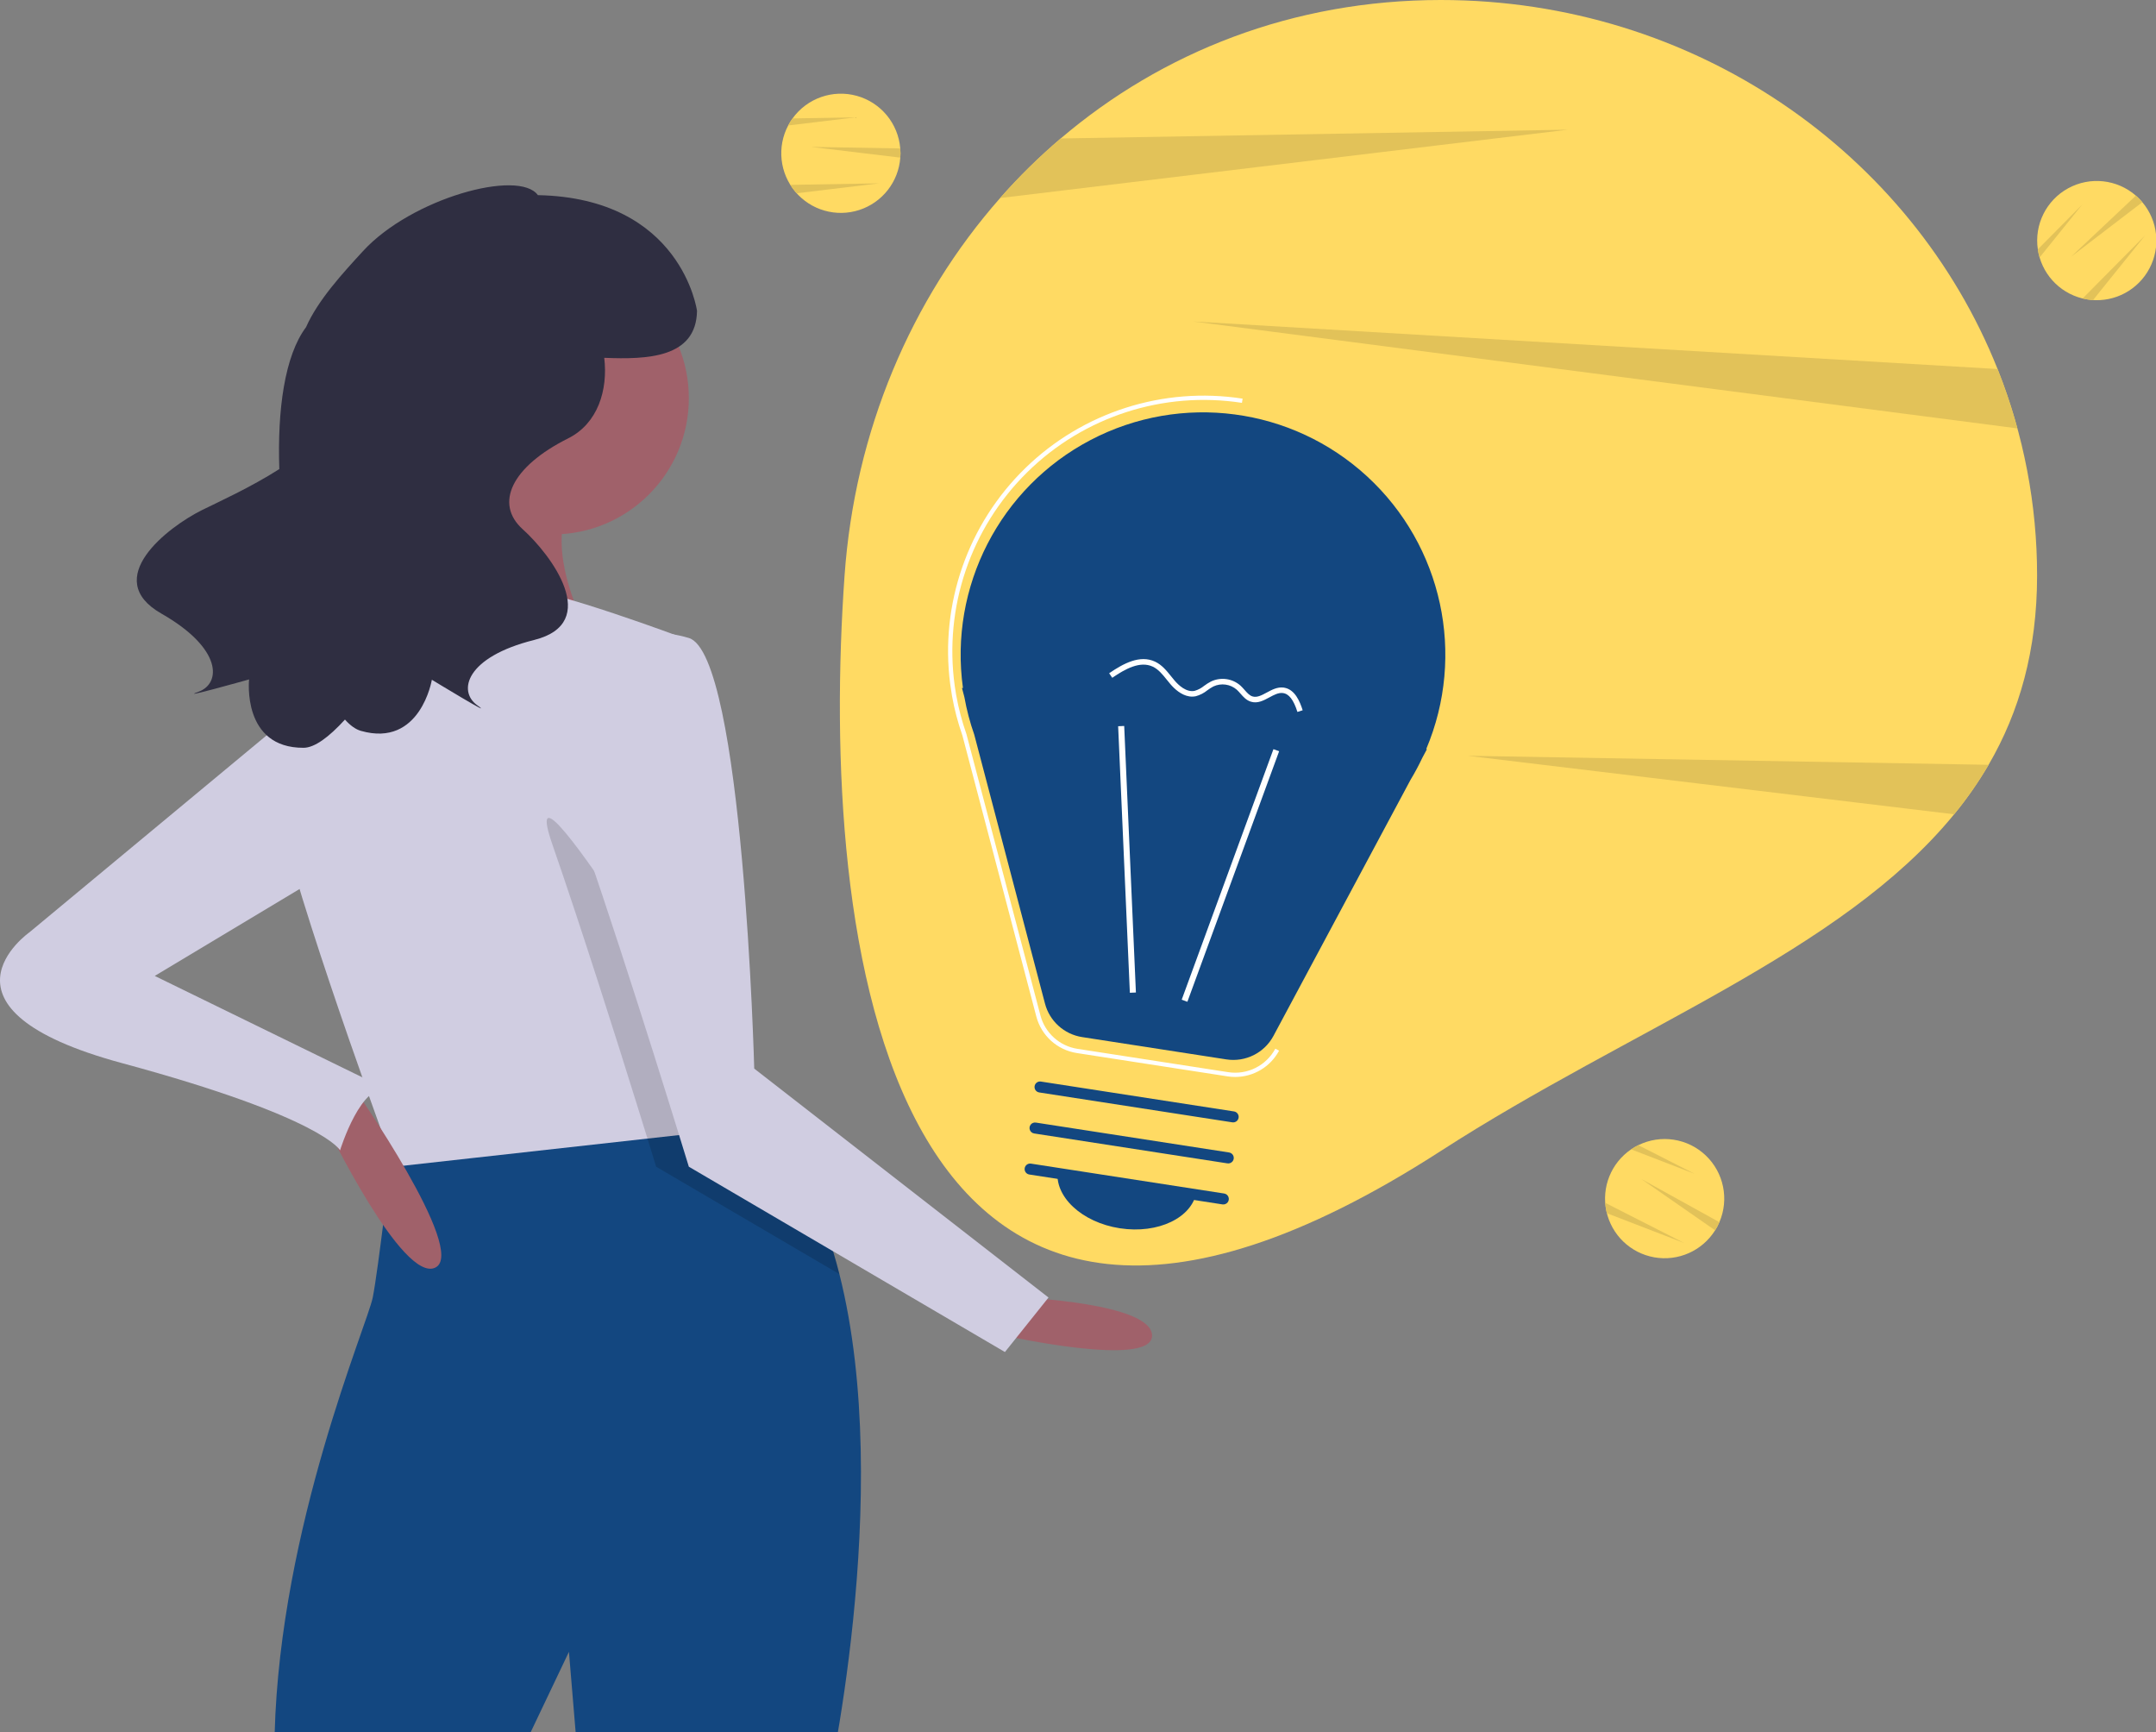 <?xml version="1.0" encoding="UTF-8"?>
<svg width="356px" height="286px" viewBox="0 0 356 286" version="1.1" xmlns="http://www.w3.org/2000/svg" xmlns:xlink="http://www.w3.org/1999/xlink">
    <rect x="0" y="0" width="356" height="286" fill="#808080" stroke="none"/>
    <!-- Generator: Sketch 51.3 (57544) - http://www.bohemiancoding.com/sketch -->
    <title>undraw_new_ideas_jdea (1)</title>
    <desc>Created with Sketch.</desc>
    <defs></defs>
    <g id="Page-1" stroke="none" stroke-width="1" fill="none" fill-rule="evenodd">
        <g id="A6" transform="translate(0, -11)" fill-rule="nonzero">
            <g id="undraw_new_ideas_jdea-(1)" transform="translate(0, 11)">
                <path d="M336.365,95.008 C336.365,107.37 333.437,117.545 328.359,126.262 C326.682,129.133 324.779,131.866 322.668,134.434 C303.998,157.269 269.285,169.768 237.912,190.013 C145.305,249.772 135.273,154.015 139.456,95.008 C141.143,71.199 150.415,49.39 165.146,32.691 C168.239,29.179 171.581,25.894 175.145,22.86 C191.869,8.618 213.474,-5.68434189e-14 237.912,-5.68434189e-14 C279.84,-5.68434189e-14 315.646,25.289 329.842,60.925 C334.158,71.77 336.372,83.337 336.365,95.008 L336.365,95.008 Z" id="Shape" fill="#FFDA63"></path>
                <path d="M258.889,21.412 L165.146,32.691 C168.239,29.179 171.581,25.894 175.145,22.86 L258.889,21.412 Z" id="Shape" fill="#E2C259"></path>
                <path d="M328.359,126.262 C326.682,129.133 324.779,131.866 322.668,134.434 L242.369,124.775 L328.359,126.262 Z" id="Shape" fill="#E2C259"></path>
                <path d="M333.118,70.725 L197.028,53.073 L329.842,60.925 C331.117,64.128 332.211,67.399 333.118,70.725 Z" id="Shape" fill="#E2C259"></path>
                <path d="M148.687,25.307 C148.687,25.55 148.68,25.789 148.659,26.024 C148.368,30.018 145.686,33.437 141.876,34.67 C138.066,35.904 133.889,34.706 131.313,31.641 C128.736,28.575 128.273,24.254 130.143,20.713 C130.355,20.308 130.597,19.919 130.867,19.55 C133.278,16.207 137.517,14.72 141.488,15.827 C145.458,16.933 148.318,20.398 148.652,24.506 C148.677,24.769 148.687,25.037 148.687,25.307 Z" id="Shape" fill="#FFDA63"></path>
                <path d="M148.687,25.307 C148.687,25.55 148.68,25.789 148.659,26.024 L133.925,24.253 L148.652,24.506 C148.677,24.769 148.687,25.037 148.687,25.307 Z" id="Shape" fill="#E2C259"></path>
                <path d="M145.173,30.267 L131.542,31.908 C131.155,31.477 130.807,31.012 130.502,30.52 L145.173,30.267 Z" id="Shape" fill="#E2C259"></path>
                <path d="M141.306,19.371 L130.143,20.713 C130.355,20.308 130.597,19.919 130.867,19.55 L141.306,19.371 Z" id="Shape" fill="#E2C259"></path>
                <path d="M283.562,202.497 C283.448,202.711 283.33,202.919 283.201,203.117 C281.071,206.508 277.099,208.271 273.156,207.575 C269.212,206.878 266.084,203.862 265.245,199.946 C264.406,196.031 266.023,191.997 269.335,189.746 C269.712,189.487 270.108,189.257 270.52,189.058 C274.216,187.235 278.658,187.909 281.646,190.748 C284.635,193.586 285.537,197.987 283.906,201.773 C283.804,202.017 283.689,202.258 283.562,202.497 Z" id="Shape" fill="#FFDA63"></path>
                <path d="M283.562,202.497 C283.448,202.711 283.33,202.919 283.201,203.117 L271.016,194.645 L283.906,201.773 C283.804,202.017 283.689,202.258 283.562,202.497 Z" id="Shape" fill="#E2C259"></path>
                <path d="M278.132,205.23 L265.323,200.29 C265.183,199.728 265.093,199.154 265.055,198.576 L278.132,205.23 Z" id="Shape" fill="#E2C259"></path>
                <path d="M279.825,193.793 L269.335,189.746 C269.712,189.487 270.108,189.257 270.52,189.058 L279.825,193.793 Z" id="Shape" fill="#E2C259"></path>
                <path d="M353.264,32.847 C353.434,33.02 353.595,33.196 353.745,33.38 C356.325,36.442 356.792,40.763 354.925,44.306 C353.059,47.848 349.232,49.907 345.247,49.512 C341.263,49.117 337.915,46.346 336.781,42.505 C336.649,42.067 336.551,41.62 336.487,41.167 C335.879,37.09 337.876,33.067 341.491,31.086 C345.106,29.106 349.572,29.59 352.68,32.297 C352.881,32.469 353.075,32.653 353.264,32.847 Z" id="Shape" fill="#FFDA63"></path>
                <path d="M353.264,32.847 C353.434,33.02 353.595,33.196 353.745,33.38 L341.96,42.399 L352.68,32.297 C352.881,32.469 353.075,32.653 353.264,32.847 Z" id="Shape" fill="#E2C259"></path>
                <path d="M354.211,38.851 L345.599,49.543 C345.021,49.504 344.447,49.415 343.885,49.275 L354.211,38.851 Z" id="Shape" fill="#E2C259"></path>
                <path d="M343.835,33.75 L336.781,42.505 C336.649,42.067 336.551,41.62 336.487,41.167 L343.835,33.75 Z" id="Shape" fill="#E2C259"></path>
                <path d="M168.633,214.21 C168.633,214.21 190.23,215.11 190.23,220.509 C190.23,225.908 165.933,220.509 165.933,220.509 L168.633,214.21 Z" id="Shape" fill="#A0616A"></path>
                <path d="M136.238,296.998 L95.744,294.298 L93.944,272.702 L84.945,291.599 L45.351,286.2 C46.251,252.005 60.649,218.71 61.548,214.21 C62.448,209.711 64.599,191.12 64.599,191.12 C68.531,182.778 89.138,181.995 105.291,182.751 C111.986,183.057 117.925,183.633 121.588,184.047 C124.008,184.316 125.439,184.515 125.439,184.515 C131.891,191.165 136.049,200.226 138.604,210.35 C147.819,246.821 136.238,296.998 136.238,296.998 Z" id="Shape" fill="#134780"></path>
                <circle id="Oval" fill="#A0616A" cx="91.244" cy="65.732" r="22.497"></circle>
                <path d="M75.946,71.131 C75.946,71.131 69.647,99.027 59.749,107.126 C49.85,115.225 98.443,107.126 98.443,107.126 C98.443,107.126 87.645,89.128 95.744,81.03 C103.842,72.931 75.946,71.131 75.946,71.131 Z" id="Shape" fill="#A0616A"></path>
                <path d="M121.84,186.314 L106.911,187.97 L65.148,192.613 C65.148,192.613 64.95,192.082 64.599,191.12 C61.567,182.85 46.962,142.608 45.351,130.522 C43.551,117.024 62.448,100.827 62.448,100.827 C62.448,100.827 80.446,97.227 85.845,97.227 C91.244,97.227 112.841,105.326 112.841,105.326 L120.895,177.774 L121.588,184.047 L121.84,186.314 Z" id="Shape" fill="#D0CDE1"></path>
                <path d="M138.604,210.35 L108.342,192.613 C108.342,192.613 107.811,190.886 106.911,187.97 C106.461,186.512 105.912,184.748 105.291,182.751 C101.8,171.538 95.941,153.037 91.244,139.521 C84.045,118.824 119.14,176.416 119.14,176.416 L120.895,177.775 L121.588,184.047 C124.008,184.317 125.439,184.515 125.439,184.515 C131.891,191.165 136.049,200.226 138.604,210.35 Z" id="Shape" fill="#000000" opacity="0.15"></path>
                <path d="M98.443,107.126 C98.443,107.126 89.444,118.824 96.643,139.521 C103.842,160.218 113.741,192.613 113.741,192.613 L165.933,223.209 L173.132,214.21 L124.539,176.416 C124.539,176.416 122.74,108.026 113.741,105.326 C104.742,102.626 98.443,107.126 98.443,107.126 Z" id="Shape" fill="#D0CDE1"></path>
                <path d="M53.9,185.864 C53.9,185.864 66.498,211.961 71.897,209.261 C77.296,206.561 58.399,179.565 58.399,179.565 L53.9,185.864 Z" id="Shape" fill="#A0616A"></path>
                <path d="M52.55,114.325 L4.857,153.919 C4.857,153.919 -13.141,166.517 20.155,175.516 C53.45,184.515 56.149,189.914 56.149,189.914 C56.149,189.914 59.749,178.215 64.248,180.015 L25.554,161.118 L57.049,142.221 L52.55,114.325 Z" id="Shape" fill="#D0CDE1"></path>
                <path d="M33.382,84.196 C35.885,82.957 41.412,80.455 46.12,77.441 C45.79,67.636 46.998,58.734 50.532,54.016 C52.516,49.511 56.682,45.001 59.945,41.45 C67.958,32.727 85.677,27.859 88.819,32.217 C112.588,32.686 115.091,51.317 115.091,51.317 C114.967,59.11 106.868,59.357 99.773,59.073 C100.408,64.393 98.715,69.921 93.812,72.372 C84.436,77.06 81.623,83.155 86.311,87.374 C90.999,91.593 99.437,102.845 88.186,105.657 C76.935,108.47 75.528,114.096 78.81,116.44 C82.092,118.784 71.309,112.221 71.309,112.221 C71.309,112.221 69.434,123.472 59.589,120.659 C58.707,120.407 57.825,119.761 56.958,118.795 C54.299,121.717 51.927,123.444 50.139,123.454 C39.901,123.508 41.129,112.168 41.129,112.168 C41.129,112.168 28.976,115.581 32.768,114.208 C36.56,112.836 36.722,107.039 26.646,101.297 C16.57,95.555 27.729,86.995 33.382,84.196 Z" id="Shape" fill="#2F2E41"></path>
                <path d="M159.004,113.591 L158.84,113.57 L159.239,115.083 C159.615,117.195 160.161,119.273 160.873,121.297 L172.551,165.691 C173.313,168.587 175.719,170.755 178.678,171.213 L202.494,174.897 C205.65,175.386 208.77,173.828 210.278,171.013 L232.911,128.738 C233.618,127.567 234.264,126.36 234.847,125.122 L235.615,123.687 L235.496,123.671 C242.073,108.112 238.171,90.099 225.746,78.656 C213.32,67.213 195.047,64.805 180.082,72.639 C165.116,80.472 156.681,96.86 159.004,113.591 L159.004,113.591 Z" id="Shape" fill="#134780"></path>
                <path d="M203.956,177.798 C203.536,177.798 203.117,177.766 202.703,177.701 L177.808,173.85 C174.577,173.351 171.949,170.982 171.118,167.82 L158.911,121.416 C158.165,119.291 157.592,117.11 157.197,114.894 L156.888,112.864 C155.204,99.715 159.798,86.539 169.293,77.289 C178.787,68.038 192.078,63.788 205.179,65.813 L205.071,66.508 C192.111,64.511 178.97,68.756 169.628,77.958 C160.287,87.16 155.844,100.236 157.645,113.224 L157.883,114.743 C158.275,116.94 158.843,119.103 159.583,121.21 L171.798,167.641 C172.558,170.533 174.961,172.699 177.916,173.155 L202.81,177.007 C205.961,177.491 209.075,175.937 210.583,173.128 L211.203,173.459 C209.77,176.129 206.986,177.796 203.956,177.798 Z" id="Shape" fill="#FFFFFF"></path>
                <rect id="Rectangle-path" fill="#FFFFFF" transform="translate(203.124, 144.518) rotate(-69.885) translate(-203.124, -144.518) " x="181.101" y="144.063" width="44.045" height="1"></rect>
                <rect id="Rectangle-path" fill="#FFFFFF" transform="translate(186.051, 141.877) rotate(-2.516) translate(-186.051, -141.877) " x="185.596" y="119.854" width="1" height="44.045"></rect>
                <path d="M201.851,198.836 L169.952,193.901 C169.458,193.821 169.121,193.358 169.197,192.864 C169.274,192.37 169.735,192.03 170.23,192.104 L202.129,197.038 C202.452,197.086 202.724,197.304 202.842,197.607 C202.961,197.911 202.908,198.255 202.703,198.509 C202.498,198.763 202.173,198.887 201.851,198.836 Z" id="Shape" fill="#134780"></path>
                <path d="M202.669,192.062 L170.77,187.127 C170.447,187.079 170.175,186.862 170.056,186.558 C169.938,186.254 169.991,185.91 170.196,185.656 C170.401,185.402 170.726,185.278 171.048,185.33 L202.947,190.264 C203.27,190.312 203.542,190.529 203.66,190.833 C203.779,191.137 203.726,191.481 203.521,191.735 C203.316,191.989 202.991,192.113 202.669,192.062 L202.669,192.062 Z" id="Shape" fill="#134780"></path>
                <path d="M203.487,185.288 L171.588,180.353 C171.094,180.273 170.757,179.81 170.833,179.316 C170.91,178.822 171.371,178.482 171.866,178.555 L203.765,183.49 C204.259,183.57 204.596,184.033 204.519,184.527 C204.443,185.021 203.982,185.361 203.487,185.288 L203.487,185.288 Z" id="Shape" fill="#134780"></path>
                <path d="M184.91,202.778 C191.237,203.756 196.912,201.023 197.585,196.673 L174.672,193.129 C173.999,197.479 178.582,201.799 184.91,202.778 Z" id="Shape" fill="#134780"></path>
                <path d="M196.376,114.969 C195.015,114.758 193.889,113.682 193.272,112.961 C193.069,112.725 192.872,112.48 192.675,112.234 C191.956,111.339 191.277,110.494 190.332,110.053 C188.245,109.08 185.786,110.439 183.657,111.898 L183.143,111.149 C185.484,109.544 188.213,108.062 190.716,109.229 C191.853,109.759 192.631,110.728 193.383,111.664 C193.575,111.903 193.766,112.141 193.962,112.37 C194.604,113.12 195.885,114.334 197.256,114.054 C197.834,113.886 198.372,113.601 198.836,113.218 C199.19,112.954 199.564,112.718 199.955,112.512 C201.574,111.736 203.502,112.008 204.843,113.203 C205.076,113.425 205.298,113.659 205.506,113.905 C205.915,114.371 206.301,114.811 206.804,114.971 C207.547,115.208 208.332,114.784 209.164,114.335 C210.023,113.872 210.91,113.393 211.917,113.511 C211.949,113.515 211.982,113.519 212.015,113.524 C213.806,113.801 214.631,115.782 215.099,117.26 L214.231,117.534 C213.597,115.525 212.823,114.525 211.81,114.414 C211.089,114.329 210.364,114.721 209.596,115.135 C208.634,115.655 207.638,116.192 206.528,115.837 C205.784,115.601 205.295,115.043 204.822,114.504 C204.636,114.284 204.438,114.073 204.229,113.874 C203.162,112.94 201.643,112.725 200.358,113.327 C200.01,113.512 199.677,113.724 199.361,113.96 C198.797,114.42 198.142,114.756 197.439,114.945 C197.089,115.016 196.729,115.024 196.376,114.969 Z" id="Shape" fill="#FFFFFF"></path>
            </g>
        </g>
    </g>
</svg>
